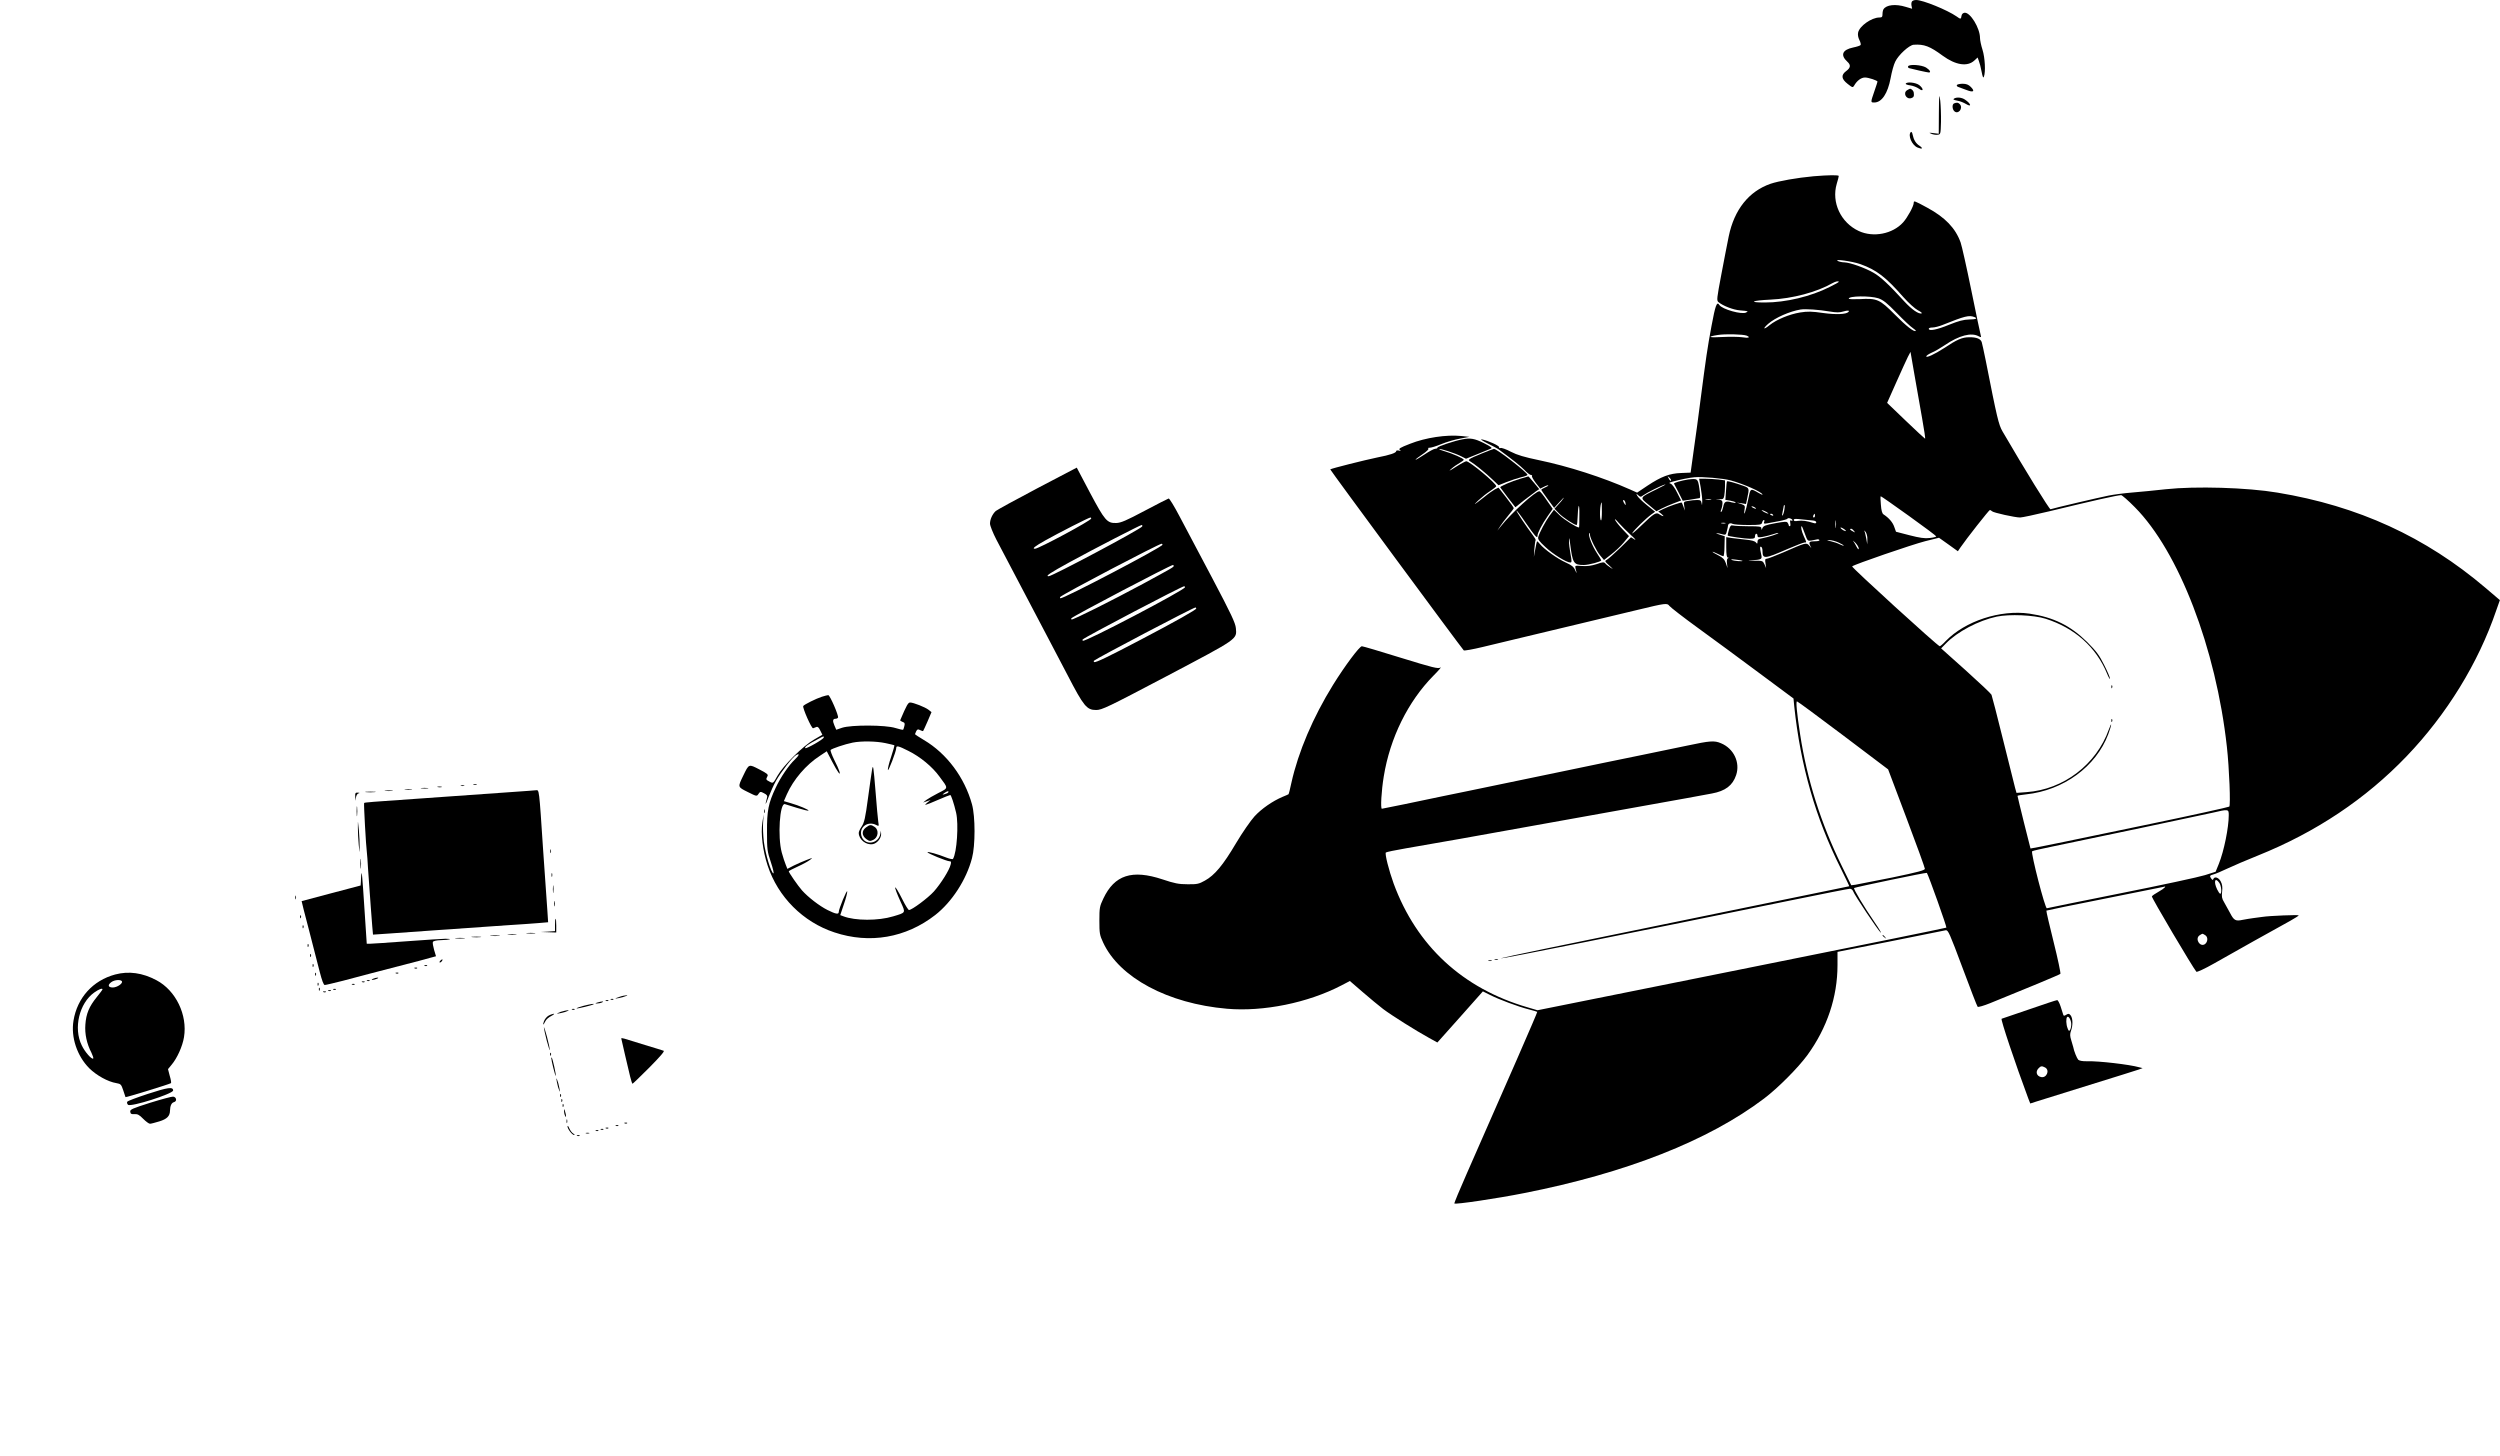 <?xml version="1.0" standalone="no"?>
<!DOCTYPE svg PUBLIC "-//W3C//DTD SVG 20010904//EN"
 "http://www.w3.org/TR/2001/REC-SVG-20010904/DTD/svg10.dtd">
<svg version="1.0" xmlns="http://www.w3.org/2000/svg"
 width="2000pt" height="1165pt" viewBox="0 0 2000 1165"
 preserveAspectRatio="xMidYMid meet">

<g transform="translate(0,1165) scale(0.1,-0.1)"
fill="#000000" stroke="none">
<path d="M15294 11635 c-4 -8 -4 -24 -1 -35 3 -11 4 -20 4 -20 -1 0 -24 7 -51
15 -81 25 -155 17 -178 -19 -4 -6 -8 -23 -8 -38 0 -23 -4 -28 -25 -28 -62 0
-159 -68 -170 -120 -4 -18 0 -40 10 -60 9 -17 13 -35 10 -40 -3 -5 -30 -14
-60 -20 -87 -18 -104 -61 -46 -114 29 -26 26 -48 -9 -74 -43 -32 -40 -63 11
-103 39 -31 42 -31 52 -14 22 39 56 65 87 65 28 0 100 -24 100 -33 0 -2 -11
-37 -25 -77 -31 -90 -31 -90 -1 -90 60 0 108 72 131 195 9 50 25 109 37 132
25 53 111 132 147 135 84 6 130 -12 233 -88 103 -75 197 -90 253 -38 l26 24
10 -28 c6 -15 16 -53 22 -86 8 -42 13 -53 18 -40 15 38 9 152 -11 216 -11 34
-20 77 -20 94 0 80 -79 208 -124 202 -13 -2 -22 -11 -24 -25 -4 -28 -7 -28
-40 -4 -74 51 -269 131 -323 131 -17 0 -32 -6 -35 -15z"/>
<path d="M15265 11120 c-3 -6 0 -12 7 -15 19 -6 148 -35 159 -35 20 0 7 21
-23 40 -36 21 -132 28 -143 10z"/>
<path d="M15246 10981 c-3 -5 13 -11 36 -14 22 -3 54 -15 70 -27 37 -28 39 0
2 29 -27 21 -98 29 -108 12z"/>
<path d="M15655 10970 c-3 -6 2 -13 12 -16 10 -3 39 -14 65 -24 56 -22 70 -11
34 25 -18 18 -36 25 -65 25 -22 0 -43 -5 -46 -10z"/>
<path d="M15258 10929 c-37 -21 -9 -77 32 -64 20 6 24 16 20 45 -2 14 -18 30
-30 30 -3 -1 -13 -5 -22 -11z"/>
<path d="M15511 10747 l-1 -167 -42 5 c-37 5 -39 4 -18 -5 13 -6 36 -10 50 -8
25 3 25 4 28 103 1 55 -2 132 -6 170 -8 62 -10 50 -11 -98z"/>
<path d="M15632 10861 c-10 -6 -2 -11 25 -16 21 -3 53 -16 71 -27 48 -29 41 2
-8 35 -26 18 -67 22 -88 8z"/>
<path d="M15633 10823 c-18 -7 -16 -48 3 -64 31 -26 70 25 44 56 -13 15 -25
17 -47 8z"/>
<path d="M15287 10594 c-26 -26 8 -105 53 -124 39 -16 48 -8 16 14 -29 18 -47
48 -55 89 -3 16 -9 25 -14 21z"/>
<path d="M14509 10240 c-132 -12 -279 -38 -344 -60 -174 -60 -291 -207 -335
-420 -11 -52 -37 -189 -59 -304 -37 -196 -39 -210 -23 -223 36 -30 119 -62
172 -66 70 -6 68 -6 49 -17 -33 -19 -193 26 -214 60 -20 32 -32 -1 -63 -168
-34 -183 -43 -247 -88 -592 -14 -113 -38 -290 -53 -393 l-26 -188 -75 -3 c-94
-3 -161 -29 -271 -102 l-82 -55 -56 25 c-218 97 -495 186 -731 235 -115 24
-173 41 -223 67 -37 20 -75 33 -82 30 -8 -3 -14 0 -12 6 2 12 -85 52 -138 63
-17 3 2 -10 45 -32 41 -21 80 -41 85 -45 124 -91 177 -134 210 -167 21 -23 45
-41 53 -41 7 0 11 -4 8 -9 -3 -4 11 -29 30 -54 l36 -46 30 15 c16 9 32 13 34
11 3 -2 -9 -10 -26 -17 -16 -7 -30 -15 -30 -19 1 -3 24 -37 52 -75 l51 -69 45
49 c24 27 38 40 31 29 -7 -11 -26 -35 -43 -52 l-30 -33 35 -36 c31 -33 123
-94 142 -94 4 0 7 28 8 63 1 34 4 73 8 87 4 14 7 -19 6 -72 0 -54 -1 -98 -3
-98 -19 0 -118 62 -154 97 l-46 45 -35 -47 c-35 -49 -80 -133 -91 -171 -5 -17
6 -33 57 -80 60 -57 169 -124 199 -124 13 0 13 9 2 68 -7 37 -13 85 -12 107 0
30 3 24 9 -25 20 -157 28 -170 110 -170 38 0 139 27 139 37 0 3 -15 29 -34 57
-39 60 -70 139 -63 158 3 8 6 5 6 -7 1 -29 53 -135 85 -172 l28 -33 58 45 c31
24 77 67 100 95 l42 51 -49 52 c-28 29 -56 64 -62 77 -7 14 6 4 28 -22 23 -26
67 -70 99 -99 31 -28 44 -44 29 -35 l-29 18 -86 -85 c-48 -46 -96 -89 -107
-95 -19 -10 -18 -12 20 -47 32 -29 34 -32 9 -16 -17 11 -36 26 -42 34 -10 12
-21 11 -69 -6 -41 -13 -76 -18 -116 -15 -56 4 -58 4 -53 -18 12 -46 12 -48 -3
-15 -11 26 -28 40 -75 61 -67 30 -174 107 -206 147 -11 14 -22 24 -24 22 -2
-2 -8 -31 -14 -64 l-11 -60 4 64 c3 35 7 66 10 69 3 3 -7 21 -21 39 -53 70
-136 194 -132 198 2 3 35 -40 72 -95 76 -110 96 -133 96 -106 0 23 35 90 82
158 l40 57 -49 70 c-26 39 -52 71 -58 71 -32 0 -222 -172 -308 -280 l-28 -35
22 35 c12 19 42 58 66 87 24 28 43 54 43 58 0 4 -27 42 -61 86 l-61 78 -29
-14 c-16 -9 -55 -36 -86 -62 -81 -64 -96 -73 -44 -24 25 23 66 56 93 73 26 17
48 35 48 38 0 23 -213 200 -240 200 -6 0 -44 -20 -83 -45 -51 -33 -62 -37 -37
-16 19 17 50 38 68 48 17 10 32 21 32 25 0 10 -91 50 -153 68 -26 7 -45 15
-43 17 6 7 131 -34 177 -58 l37 -19 89 36 c48 20 97 40 108 44 17 6 7 14 -54
45 -74 37 -109 43 -173 30 -64 -12 -198 -57 -198 -66 0 -5 -8 -9 -18 -9 -10 0
-49 -21 -86 -46 -38 -25 -70 -44 -72 -42 -2 2 23 22 55 43 36 24 54 43 48 47
-7 4 -3 6 8 6 11 -1 54 12 95 29 41 17 109 37 150 44 l75 14 -65 7 c-118 12
-286 -13 -409 -62 -85 -33 -96 -40 -80 -52 10 -7 8 -7 -8 -3 -13 3 -23 2 -23
-3 0 -15 -46 -31 -153 -52 -97 -20 -368 -88 -375 -95 -3 -3 1045 -1423 1068
-1448 4 -4 72 8 151 27 79 19 182 44 229 55 224 53 908 217 1015 243 219 53
233 55 250 31 8 -11 112 -92 232 -179 120 -87 340 -249 489 -360 l272 -202 6
-63 c50 -474 170 -893 372 -1296 39 -79 70 -143 68 -143 -2 0 -144 -29 -316
-65 -172 -35 -556 -114 -853 -175 -297 -61 -623 -128 -725 -149 -102 -21 -346
-71 -544 -112 -197 -40 -354 -75 -349 -76 11 -4 980 190 2310 462 254 52 471
95 482 95 11 0 22 -9 26 -20 9 -28 199 -312 220 -330 10 -8 -11 28 -47 80 -89
130 -172 269 -165 276 6 6 579 126 582 121 14 -21 161 -434 156 -438 -3 -3
-741 -153 -1639 -333 l-1632 -328 -78 23 c-520 151 -889 491 -1073 991 -38
105 -72 239 -62 248 4 4 76 19 158 33 83 14 278 49 435 76 680 122 910 163
980 176 41 8 242 44 445 80 373 67 480 86 590 107 108 20 166 64 194 147 34
101 -19 213 -121 255 -53 23 -88 20 -271 -19 -89 -19 -252 -53 -362 -75 -213
-43 -417 -86 -605 -125 -63 -13 -182 -38 -265 -55 -82 -17 -202 -42 -265 -55
-63 -13 -182 -38 -265 -55 -82 -17 -170 -35 -195 -40 -168 -36 -480 -100 -485
-100 -12 0 -4 143 15 258 50 309 194 600 397 806 43 43 68 73 57 66 -19 -12
-58 -2 -318 78 -163 51 -303 92 -311 92 -19 0 -135 -155 -230 -308 -161 -260
-279 -537 -334 -785 -10 -49 -21 -90 -23 -91 -1 -1 -23 -11 -48 -21 -80 -34
-168 -95 -224 -156 -30 -33 -97 -129 -148 -215 -104 -176 -171 -256 -249 -299
-48 -27 -63 -30 -139 -29 -71 0 -104 7 -200 39 -244 81 -384 35 -473 -153 -30
-63 -32 -74 -32 -177 0 -101 2 -115 30 -175 130 -281 518 -489 991 -530 291
-25 647 47 916 187 l67 35 103 -89 c57 -49 130 -110 163 -135 66 -50 263 -174
367 -231 l67 -37 182 204 182 205 56 -28 c72 -37 228 -95 311 -116 36 -9 66
-18 68 -20 3 -3 -248 -577 -564 -1294 -57 -129 -102 -237 -99 -239 9 -9 341
40 557 83 818 161 1476 420 1921 757 111 84 271 245 346 347 158 218 241 465
241 720 l0 106 423 84 c232 46 431 86 443 89 19 3 31 -24 134 -300 62 -166
116 -307 121 -312 4 -5 49 8 101 29 268 108 554 227 561 234 4 4 -20 119 -54
255 -34 136 -60 248 -58 251 2 2 211 45 464 95 253 50 466 93 473 95 30 11 7
-13 -38 -38 -27 -15 -52 -32 -55 -38 -5 -8 327 -569 356 -603 4 -5 67 24 141
66 146 83 504 284 611 342 37 21 67 40 67 43 0 6 -233 -3 -290 -12 -19 -3 -53
-7 -75 -10 -22 -3 -60 -9 -85 -14 -56 -12 -69 -4 -100 56 -14 26 -35 64 -47
85 -18 29 -21 46 -16 85 4 36 1 58 -11 81 -17 33 -50 43 -59 20 -4 -10 -8 -9
-16 2 -16 22 -14 27 17 35 15 3 65 25 112 47 47 22 156 69 244 104 465 187
862 453 1189 794 320 334 574 746 717 1167 l29 82 -115 98 c-480 408 -1018
655 -1664 762 -243 41 -657 53 -895 27 -82 -9 -202 -21 -265 -26 -63 -5 -150
-16 -193 -25 -71 -14 -438 -100 -463 -109 -8 -3 -205 315 -384 623 -31 54 -43
104 -135 571 -14 69 -28 133 -31 142 -8 27 -42 41 -100 40 -57 0 -98 -18 -203
-88 -74 -48 -141 -79 -141 -65 0 6 20 19 44 30 25 10 72 38 106 61 114 77 210
102 269 70 20 -10 22 -10 17 7 -3 10 -37 171 -75 358 -38 187 -77 360 -86 385
-41 115 -124 201 -266 278 -105 57 -109 58 -109 40 0 -27 -50 -118 -85 -157
-84 -93 -239 -123 -355 -69 -144 67 -220 229 -176 378 9 29 16 57 16 62 0 9
-79 8 -201 -2z m374 -703 c130 -47 201 -101 345 -265 41 -46 92 -92 115 -104
23 -12 37 -23 30 -25 -23 -8 -79 31 -138 95 -123 135 -192 199 -247 230 -67
39 -189 82 -232 83 -17 0 -40 5 -51 10 -44 21 113 -1 178 -24z m-173 -142 c0
-3 -32 -21 -71 -40 -152 -77 -352 -125 -521 -125 -136 0 -104 16 45 23 177 8
371 60 497 132 25 14 50 19 50 10z m316 -131 c40 -14 68 -36 149 -119 55 -57
113 -111 128 -120 15 -10 26 -20 23 -22 -12 -12 -75 37 -168 131 -121 122
-142 131 -280 123 -49 -2 -88 -1 -88 4 0 22 170 24 236 3z m-389 -106 c55 -9
81 -9 109 0 36 11 54 9 41 -4 -18 -19 -100 -22 -202 -8 -90 13 -123 14 -185 4
-85 -14 -187 -56 -243 -101 -49 -40 -59 -32 -12 10 57 50 174 101 260 115 41
6 144 -1 232 -16z m1157 -44 c31 -12 15 -19 -42 -20 -43 -1 -82 -11 -159 -42
-97 -40 -163 -53 -163 -32 0 6 13 10 30 10 16 0 53 9 82 21 177 71 210 79 252
63z m-1821 -149 c35 -14 15 -22 -35 -13 -29 4 -100 5 -158 2 -109 -7 -130 2
-38 16 58 10 203 6 231 -5z m1404 -662 c16 -90 27 -163 24 -163 -3 1 -73 65
-155 144 l-149 143 73 164 c40 90 82 182 93 204 l21 40 32 -185 c18 -102 46
-258 61 -347z m-2009 -499 c-4 -3 -12 5 -18 18 -12 22 -12 22 6 6 10 -10 15
-20 12 -24z m477 3 c106 -29 255 -95 255 -114 0 -3 -15 4 -32 14 -66 38 -64
40 -83 -55 -17 -88 -39 -150 -29 -81 6 33 4 36 -27 47 l-34 11 36 -5 37 -6 11
52 c16 74 15 76 -31 93 -63 23 -128 41 -132 36 -2 -2 -6 -36 -8 -76 l-5 -72
38 -6 c22 -4 41 -10 44 -15 3 -5 -11 -4 -31 1 -48 14 -60 7 -68 -35 -4 -19
-11 -38 -16 -41 -6 -4 -6 4 0 20 6 15 10 37 10 50 0 19 -6 25 -32 28 -30 4
-30 4 4 3 33 -1 37 2 42 28 3 15 6 50 6 76 l0 47 -52 7 c-29 3 -76 6 -104 6
l-51 0 13 -72 c7 -40 13 -91 12 -113 -1 -29 -2 -32 -5 -12 -4 23 -9 27 -36 27
-18 0 -49 -3 -70 -7 -38 -6 -39 -7 -33 -42 l5 -36 -11 30 c-6 17 -12 32 -14
34 -4 5 -104 -29 -148 -51 l-40 -20 25 -19 c13 -10 20 -19 14 -18 -5 0 -18 6
-29 14 -26 20 -44 9 -145 -89 -46 -45 -79 -72 -73 -61 11 22 111 120 155 151
l28 20 -66 53 c-36 29 -71 63 -77 75 -10 20 -10 20 8 4 17 -15 21 -15 39 -1
27 20 144 79 175 87 14 4 -15 -13 -65 -37 -142 -70 -139 -65 -66 -125 l62 -52
41 21 c23 12 68 31 99 43 l58 22 -32 63 c-17 35 -40 67 -51 71 -18 6 -15 9 19
18 53 15 133 31 170 34 59 6 231 -9 290 -25z m3234 -215 c351 -354 649 -1128
736 -1916 19 -171 31 -471 19 -479 -9 -5 -292 -68 -629 -138 -582 -122 -958
-199 -961 -197 -2 3 -104 414 -104 421 0 3 30 8 68 12 300 32 560 222 658 481
13 36 24 70 23 77 0 6 -8 -10 -18 -38 -100 -281 -363 -481 -658 -502 l-81 -6
-11 39 c-5 21 -49 194 -96 384 -47 190 -89 353 -93 362 -4 9 -96 96 -205 194
l-198 177 38 39 c91 94 261 184 407 215 101 21 297 13 391 -17 233 -74 404
-227 491 -438 13 -32 24 -50 24 -41 0 10 -21 59 -47 110 -39 78 -62 109 -137
184 -132 130 -269 198 -461 226 -232 33 -514 -59 -670 -220 -21 -23 -43 -41
-47 -41 -15 0 -709 633 -701 639 18 16 478 174 583 201 l112 28 76 -54 75 -54
21 31 c44 65 228 299 235 299 4 0 11 -4 17 -10 12 -12 185 -50 225 -50 15 0
119 22 231 49 371 90 532 126 577 130 7 0 57 -43 110 -97z m-1808 -69 c120
-86 219 -160 219 -164 0 -4 -24 -10 -52 -13 -40 -5 -80 1 -162 22 l-108 28
-14 39 c-12 36 -43 72 -86 100 -11 7 -18 32 -21 78 -4 37 -4 67 -1 67 4 0 105
-71 225 -157z m-1583 130 c-10 -2 -28 -2 -40 0 -13 2 -5 4 17 4 22 1 32 -1 23
-4z m-685 -23 c3 -11 3 -20 1 -20 -2 0 -8 9 -14 20 -6 11 -7 20 -2 20 6 0 12
-9 15 -20z m-188 -74 c0 -41 -3 -72 -7 -69 -14 8 -8 143 6 143 0 0 1 -33 1
-74z m1460 17 c-3 -21 -10 -42 -15 -47 -5 -5 -4 9 1 30 4 22 9 42 9 47 0 4 3
7 6 7 3 0 3 -17 -1 -37z m-235 17 c8 -5 11 -10 5 -10 -5 0 -17 5 -25 10 -8 5
-10 10 -5 10 6 0 17 -5 25 -10z m90 -35 c14 -8 21 -14 15 -14 -5 0 -21 6 -35
14 -14 8 -20 14 -15 14 6 0 21 -6 35 -14z m55 -25 c3 -6 -1 -7 -9 -4 -18 7
-21 14 -7 14 6 0 13 -4 16 -10z m335 -5 c0 -8 -4 -15 -10 -15 -5 0 -7 7 -4 15
4 8 8 15 10 15 2 0 4 -7 4 -15z m-180 -37 c0 -5 -5 -6 -11 -2 -8 5 -10 -1 -7
-20 3 -14 1 -26 -3 -26 -5 0 -9 3 -9 8 0 4 -4 13 -9 20 -6 11 -25 10 -100 -4
-76 -14 -94 -21 -101 -38 -7 -17 -9 -18 -9 -3 -1 15 -13 17 -103 17 -57 0
-112 3 -124 6 -17 4 -22 -1 -33 -36 -7 -23 -11 -43 -9 -45 7 -6 138 -25 176
-25 35 0 42 3 42 20 0 11 5 20 10 20 6 0 10 -7 10 -16 0 -13 7 -15 42 -9 24 4
60 14 82 21 21 8 41 12 43 10 6 -5 -81 -33 -129 -42 -30 -5 -38 -11 -38 -28
-1 -18 -2 -19 -13 -5 -8 10 -36 18 -82 22 -38 4 -89 10 -112 13 l-43 7 0 -82
c0 -58 4 -81 13 -82 9 0 9 -2 0 -5 -7 -3 -10 -20 -7 -42 l4 -37 -13 39 c-11
31 -23 44 -60 63 -26 13 -47 26 -47 28 0 3 18 -4 40 -15 21 -11 43 -20 47 -20
4 0 9 36 9 80 l2 80 -47 15 c-42 14 -14 13 35 -1 18 -5 23 0 29 28 5 18 9 38
9 43 2 17 19 24 37 14 10 -5 66 -9 124 -9 98 0 107 2 112 20 3 11 9 20 14 20
5 0 6 -7 2 -16 -5 -13 -1 -15 23 -11 16 3 59 11 97 18 37 7 67 16 67 20 0 4 9
5 20 2 11 -3 20 -10 20 -15z m163 -2 c15 -1 27 -7 27 -14 0 -9 -7 -11 -22 -6
-53 17 -92 22 -124 17 -24 -4 -34 -2 -34 7 0 10 14 11 63 5 34 -4 74 -8 90 -9z
m184 -53 c-2 -16 -4 -5 -4 22 0 28 2 40 4 28 2 -13 2 -35 0 -50z m-884 30 c-7
-2 -21 -2 -30 0 -10 3 -4 5 12 5 17 0 24 -2 18 -5z m636 -83 c21 -58 22 -59
54 -54 18 3 37 7 44 9 7 2 15 0 18 -5 4 -6 -11 -10 -33 -10 -47 0 -54 -6 -41
-34 l10 -21 -18 21 c-22 25 -26 24 -206 -55 -65 -28 -125 -51 -134 -51 -12 0
-14 -8 -9 -37 l5 -38 -13 30 c-14 29 -15 30 -87 29 -41 -1 -51 1 -24 3 91 6
94 8 84 50 -11 50 -11 65 1 58 6 -3 10 -18 10 -33 1 -66 14 -65 203 17 65 28
125 51 133 51 18 0 18 -1 -6 51 -18 40 -26 79 -16 79 2 0 13 -27 25 -60z m317
35 c10 -8 15 -14 9 -14 -5 0 -19 6 -29 14 -11 8 -15 15 -10 15 6 0 19 -7 30
-15z m75 -12 c13 -15 12 -15 -8 -4 -24 12 -29 21 -14 21 5 0 15 -7 22 -17z
m108 -67 l-1 -41 -8 47 c-5 26 -11 53 -15 60 -3 7 1 4 9 -6 9 -12 16 -37 15
-60z m-69 -74 c-1 -11 -6 -7 -17 13 -8 17 -21 37 -27 46 -6 8 1 2 17 -13 15
-16 27 -36 27 -46z m-162 48 c23 -10 42 -22 42 -25 0 -3 -14 2 -31 10 -17 9
-49 20 -72 25 -35 7 -37 8 -12 9 17 0 49 -8 73 -19z m-769 -146 c9 -8 -65 -2
-84 6 -13 6 -2 7 30 3 28 -3 52 -7 54 -9z m806 -1397 l360 -272 147 -390 c81
-214 147 -397 147 -405 1 -12 -55 -27 -261 -70 -145 -29 -278 -55 -295 -58
l-33 -4 -75 153 c-168 342 -279 693 -334 1054 -27 176 -35 265 -25 264 5 0
171 -123 369 -272z m3085 -638 c0 -99 -38 -287 -79 -389 l-26 -64 -85 -27
c-47 -15 -348 -80 -669 -144 -321 -64 -589 -119 -596 -121 -14 -6 -130 445
-118 456 5 4 80 21 168 39 263 54 1183 248 1275 269 128 30 130 30 130 -19z
m-76 -541 c17 -23 22 -88 8 -88 -5 0 -16 16 -25 35 -30 62 -17 101 17 53z
m-110 -421 c22 -16 18 -55 -6 -71 -40 -24 -80 44 -42 71 10 7 21 13 24 13 3 0
14 -6 24 -13z"/>
<path d="M13505 7814 c-48 -7 -116 -26 -113 -33 2 -3 18 -35 37 -71 l33 -66
62 9 c33 5 66 11 72 12 7 2 7 24 -1 77 -12 80 -14 81 -90 72z"/>
<path d="M16891 6154 c0 -11 3 -14 6 -6 3 7 2 16 -1 19 -3 4 -6 -2 -5 -13z"/>
<path d="M16891 5884 c0 -11 3 -14 6 -6 3 7 2 16 -1 19 -3 4 -6 -2 -5 -13z"/>
<path d="M11852 8021 c-107 -44 -113 -49 -89 -63 29 -16 128 -96 178 -145 l47
-45 65 26 c36 14 88 31 116 38 28 6 51 15 51 19 0 18 -248 211 -269 208 -3 0
-48 -17 -99 -38z"/>
<path d="M8299 7744 c-173 -91 -322 -173 -333 -182 -27 -25 -46 -67 -46 -101
0 -16 23 -74 51 -128 73 -139 352 -670 409 -778 26 -49 98 -187 160 -305 130
-251 154 -280 229 -280 46 0 92 22 567 272 572 302 559 292 551 383 -4 41 -36
110 -189 400 -102 193 -220 415 -262 495 -42 80 -81 144 -87 142 -7 -2 -93
-46 -193 -99 -147 -78 -189 -96 -226 -97 -74 -2 -91 19 -210 242 l-106 201
-315 -165z m431 -242 c0 -16 -421 -242 -450 -242 -26 0 -3 19 83 67 105 59
348 183 360 183 4 0 7 -4 7 -8z m408 -63 c-6 -19 -720 -399 -749 -399 -29 0
10 26 169 113 205 112 563 296 575 297 5 0 7 -5 5 -11z m162 -147 c0 -18 -805
-440 -817 -428 -4 3 -4 8 -2 10 27 26 788 425 812 426 4 0 7 -4 7 -8z m90
-169 c0 -10 -15 -18 -245 -143 -247 -133 -566 -293 -573 -286 -3 3 -3 8 -1 10
23 22 792 425 812 426 4 0 7 -3 7 -7z m90 -171 c0 -21 -804 -442 -817 -428 -4
3 -4 8 -2 10 23 22 792 425 812 426 4 0 7 -4 7 -8z m90 -170 c0 -10 -163 -102
-445 -250 -257 -135 -364 -187 -372 -178 -4 3 -4 8 -2 10 26 22 793 425 812
426 4 0 7 -4 7 -8z"/>
<path d="M12165 7821 c-76 -23 -167 -62 -163 -70 2 -4 30 -41 62 -83 l59 -76
71 57 c40 31 83 63 96 72 l24 16 -43 52 c-23 28 -44 51 -44 50 -1 0 -29 -9
-62 -18z"/>
<path d="M6575 6076 c-47 -15 -141 -62 -149 -74 -8 -13 67 -183 79 -178 5 2
17 7 26 10 10 5 20 -4 31 -28 l17 -34 -67 -39 c-86 -49 -246 -207 -292 -289
-35 -62 -35 -62 -62 -48 -31 16 -32 18 -19 43 9 15 -1 23 -65 56 -85 44 -82
45 -128 -50 -45 -93 -46 -90 36 -131 72 -36 72 -36 86 -15 13 19 16 20 44 5
24 -12 29 -20 24 -37 -18 -65 -13 -63 11 3 16 41 43 102 62 135 40 71 133 190
161 205 30 16 24 -2 -11 -36 -48 -45 -115 -143 -153 -225 -59 -124 -71 -185
-70 -354 0 -141 2 -156 31 -243 18 -54 26 -91 20 -89 -19 6 -64 156 -76 253
-6 50 -9 120 -6 155 l4 64 -10 -65 c-14 -87 3 -227 42 -344 83 -252 283 -452
534 -535 282 -94 572 -44 807 139 133 104 249 282 294 455 27 100 27 332 0
430 -59 215 -202 407 -385 515 -39 23 -71 44 -71 47 0 2 5 13 10 24 9 16 15
17 31 8 12 -6 22 -9 24 -7 2 2 18 37 36 78 l31 73 -24 19 c-27 21 -121 58
-147 58 -16 0 -28 -21 -79 -141 -2 -4 7 -10 18 -14 18 -6 20 -12 15 -33 -4
-15 -8 -29 -10 -30 -2 -2 -30 4 -62 14 -78 25 -353 26 -426 2 l-47 -16 -15 35
c-16 37 -13 53 10 53 8 0 16 4 19 9 8 13 -65 181 -78 180 -6 0 -29 -6 -51 -13z
m15 -326 c0 -13 -140 -93 -148 -85 -8 8 21 30 92 67 59 32 56 31 56 18z m494
-45 c38 -8 70 -16 71 -17 2 -2 -10 -43 -26 -93 -17 -49 -28 -96 -26 -105 3
-16 67 150 67 176 0 21 16 18 97 -23 95 -47 192 -127 249 -206 72 -97 73 -89
-9 -131 -40 -20 -83 -46 -97 -56 l-25 -20 30 10 30 10 -25 -20 c-36 -28 -22
-25 82 20 51 22 96 40 100 40 7 0 30 -69 47 -142 21 -92 6 -319 -25 -369 -2
-5 -26 0 -52 10 -70 28 -152 51 -152 43 0 -9 154 -72 176 -72 13 0 15 -6 9
-27 -10 -44 -79 -153 -134 -215 -48 -53 -176 -148 -199 -148 -6 0 -29 37 -52
83 -71 141 -80 125 -13 -22 39 -86 41 -81 -62 -112 -118 -36 -304 -36 -399 1
l-24 9 29 87 c17 48 28 94 27 103 -3 16 -68 -140 -68 -165 0 -21 -24 -17 -90
16 -64 32 -155 102 -204 157 -32 36 -106 143 -106 153 1 3 33 20 73 38 40 18
83 42 97 53 25 19 24 19 -28 -1 -29 -11 -75 -31 -103 -45 l-50 -26 -13 33 c-8
18 -22 62 -32 98 -34 126 -16 399 25 387 9 -3 54 -17 100 -31 46 -14 87 -24
89 -21 6 6 -76 41 -143 60 l-54 16 24 55 c52 117 153 236 265 308 l54 36 42
-81 c46 -88 72 -123 59 -79 -4 14 -23 56 -42 93 -18 37 -31 72 -28 77 6 10
115 47 176 59 69 14 188 12 263 -4z m502 -394 c-3 -5 -16 -11 -28 -14 -22 -6
-22 -5 -4 8 22 17 40 20 32 6z"/>
<path d="M6976 5490 c-3 -19 -18 -120 -32 -225 -21 -158 -30 -196 -50 -226
-13 -19 -24 -42 -24 -52 0 -53 59 -100 113 -90 35 7 67 48 66 82 l-2 26 -4
-25 c-14 -79 -118 -97 -148 -27 -31 74 44 135 117 96 19 -10 20 -9 14 28 -3
21 -13 126 -21 233 -18 219 -20 229 -29 180z"/>
<path d="M6926 5029 c-34 -27 -32 -64 5 -92 24 -17 30 -18 55 -6 40 19 47 79
12 103 -30 21 -40 20 -72 -5z"/>
<path d="M3788 5373 c6 -2 18 -2 25 0 6 3 1 5 -13 5 -14 0 -19 -2 -12 -5z"/>
<path d="M3688 5363 c6 -2 18 -2 25 0 6 3 1 5 -13 5 -14 0 -19 -2 -12 -5z"/>
<path d="M3503 5353 c9 -2 23 -2 30 0 6 3 -1 5 -18 5 -16 0 -22 -2 -12 -5z"/>
<path d="M3373 5343 c15 -2 37 -2 50 0 12 2 0 4 -28 4 -27 0 -38 -2 -22 -4z"/>
<path d="M3243 5333 c15 -2 37 -2 50 0 12 2 0 4 -28 4 -27 0 -38 -2 -22 -4z"/>
<path d="M3083 5323 c15 -2 39 -2 55 0 15 2 2 4 -28 4 -30 0 -43 -2 -27 -4z"/>
<path d="M4225 5323 c-71 -5 -450 -32 -820 -58 -449 -31 -487 -34 -492 -39 -4
-4 15 -348 22 -396 2 -14 6 -70 9 -125 8 -125 38 -529 40 -532 0 0 213 14 471
33 259 18 542 38 630 44 88 5 192 13 230 16 l70 6 -6 92 c-4 50 -19 269 -34
486 -33 501 -31 480 -58 478 -12 -1 -40 -3 -62 -5z"/>
<path d="M2927 5313 c18 -2 50 -2 70 0 21 2 7 4 -32 4 -38 0 -55 -2 -38 -4z"/>
<path d="M2842 5273 c1 -37 1 -37 5 -6 3 19 11 34 21 36 12 3 10 5 -5 6 -20 1
-23 -3 -21 -36z"/>
<path d="M2853 5160 c0 -36 2 -50 4 -32 2 17 2 47 0 65 -2 17 -4 3 -4 -33z"/>
<path d="M6112 5160 c0 -14 2 -19 5 -12 2 6 2 18 0 25 -3 6 -5 1 -5 -13z"/>
<path d="M2863 5030 c0 -36 3 -99 7 -140 6 -68 7 -70 7 -20 1 30 -2 93 -6 140
-8 82 -8 83 -8 20z"/>
<path d="M4402 4840 c0 -14 2 -19 5 -12 2 6 2 18 0 25 -3 6 -5 1 -5 -13z"/>
<path d="M2883 4740 c0 -36 2 -50 4 -32 2 17 2 47 0 65 -2 17 -4 3 -4 -33z"/>
<path d="M2890 4650 c-1 -14 -3 -38 -3 -54 l-2 -30 -235 -62 c-129 -34 -236
-63 -237 -63 -1 -1 25 -103 58 -228 32 -126 71 -276 86 -335 19 -74 32 -108
41 -108 8 0 74 16 146 34 160 43 273 72 481 126 88 22 183 48 211 56 l52 14
-15 50 c-8 28 -13 57 -10 64 3 8 27 14 68 15 69 2 96 11 33 11 -21 0 -160 -9
-309 -20 -148 -11 -282 -20 -296 -20 l-25 0 -18 273 c-18 275 -22 322 -26 277z"/>
<path d="M4412 4650 c0 -14 2 -19 5 -12 2 6 2 18 0 25 -3 6 -5 1 -5 -13z"/>
<path d="M4423 4535 c0 -27 2 -38 4 -22 2 15 2 37 0 50 -2 12 -4 0 -4 -28z"/>
<path d="M2362 4470 c0 -14 2 -19 5 -12 2 6 2 18 0 25 -3 6 -5 1 -5 -13z"/>
<path d="M4432 4420 c0 -19 2 -27 5 -17 2 9 2 25 0 35 -3 9 -5 1 -5 -18z"/>
<path d="M2401 4314 c0 -11 3 -14 6 -6 3 7 2 16 -1 19 -3 4 -6 -2 -5 -13z"/>
<path d="M4440 4250 l0 -49 -57 -4 -58 -3 63 -2 62 -2 0 55 c0 30 -2 55 -5 55
-3 0 -5 -22 -5 -50z"/>
<path d="M2421 4234 c0 -11 3 -14 6 -6 3 7 2 16 -1 19 -3 4 -6 -2 -5 -13z"/>
<path d="M4218 4183 c18 -2 45 -2 60 0 15 2 0 4 -33 4 -33 0 -45 -2 -27 -4z"/>
<path d="M4068 4173 c18 -2 45 -2 60 0 15 2 0 4 -33 4 -33 0 -45 -2 -27 -4z"/>
<path d="M3928 4163 c17 -2 47 -2 65 0 17 2 3 4 -33 4 -36 0 -50 -2 -32 -4z"/>
<path d="M15060 4166 c0 -2 8 -10 18 -17 15 -13 16 -12 3 4 -13 16 -21 21 -21
13z"/>
<path d="M3778 4153 c17 -2 47 -2 65 0 17 2 3 4 -33 4 -36 0 -50 -2 -32 -4z"/>
<path d="M3648 4143 c17 -2 47 -2 65 0 17 2 3 4 -33 4 -36 0 -50 -2 -32 -4z"/>
<path d="M2461 4084 c0 -11 3 -14 6 -6 3 7 2 16 -1 19 -3 4 -6 -2 -5 -13z"/>
<path d="M2481 4004 c0 -11 3 -14 6 -6 3 7 2 16 -1 19 -3 4 -6 -2 -5 -13z"/>
<path d="M3522 3964 c-7 -8 -8 -14 -3 -14 10 0 25 19 20 25 -2 1 -10 -3 -17
-11z"/>
<path d="M11958 3973 c6 -2 18 -2 25 0 6 3 1 5 -13 5 -14 0 -19 -2 -12 -5z"/>
<path d="M11908 3963 c6 -2 18 -2 25 0 6 3 1 5 -13 5 -14 0 -19 -2 -12 -5z"/>
<path d="M2501 3924 c0 -11 3 -14 6 -6 3 7 2 16 -1 19 -3 4 -6 -2 -5 -13z"/>
<path d="M3398 3923 c7 -3 16 -2 19 1 4 3 -2 6 -13 5 -11 0 -14 -3 -6 -6z"/>
<path d="M3318 3903 c7 -3 16 -2 19 1 4 3 -2 6 -13 5 -11 0 -14 -3 -6 -6z"/>
<path d="M921 3854 c-178 -48 -303 -186 -333 -369 -22 -132 28 -282 126 -381
58 -57 149 -108 217 -119 35 -6 39 -10 55 -58 9 -29 17 -53 18 -54 3 -4 357
105 364 112 3 3 -1 29 -10 58 l-14 54 28 34 c45 53 88 148 100 222 29 177 -65
373 -220 455 -112 60 -223 75 -331 46z m54 -54 c10 -17 -37 -49 -72 -50 -39 0
-44 21 -11 44 25 18 74 21 83 6z m-155 -65 c0 -3 -21 -31 -46 -62 -61 -75 -85
-133 -91 -219 -6 -75 11 -154 49 -227 10 -21 17 -42 14 -45 -11 -11 -67 52
-92 105 -68 137 -20 338 100 423 38 27 66 37 66 25z"/>
<path d="M2521 3854 c0 -11 3 -14 6 -6 3 7 2 16 -1 19 -3 4 -6 -2 -5 -13z"/>
<path d="M3168 3863 c7 -3 16 -2 19 1 4 3 -2 6 -13 5 -11 0 -14 -3 -6 -6z"/>
<path d="M2985 3820 c-13 -5 -14 -9 -5 -9 8 0 24 4 35 9 13 5 14 9 5 9 -8 0
-24 -4 -35 -9z"/>
<path d="M2938 3803 c7 -3 16 -2 19 1 4 3 -2 6 -13 5 -11 0 -14 -3 -6 -6z"/>
<path d="M2898 3793 c7 -3 16 -2 19 1 4 3 -2 6 -13 5 -11 0 -14 -3 -6 -6z"/>
<path d="M2541 3774 c0 -11 3 -14 6 -6 3 7 2 16 -1 19 -3 4 -6 -2 -5 -13z"/>
<path d="M2818 3773 c7 -3 16 -2 19 1 4 3 -2 6 -13 5 -11 0 -14 -3 -6 -6z"/>
<path d="M2551 3734 c0 -11 3 -14 6 -6 3 7 2 16 -1 19 -3 4 -6 -2 -5 -13z"/>
<path d="M2668 3733 c7 -3 16 -2 19 1 4 3 -2 6 -13 5 -11 0 -14 -3 -6 -6z"/>
<path d="M2628 3723 c7 -3 16 -2 19 1 4 3 -2 6 -13 5 -11 0 -14 -3 -6 -6z"/>
<path d="M2588 3713 c7 -3 16 -2 19 1 4 3 -2 6 -13 5 -11 0 -14 -3 -6 -6z"/>
<path d="M4955 3675 c-54 -17 -33 -18 30 -1 28 8 41 14 30 14 -11 0 -38 -5
-60 -13z"/>
<path d="M4888 3653 c7 -3 16 -2 19 1 4 3 -2 6 -13 5 -11 0 -14 -3 -6 -6z"/>
<path d="M4848 3643 c7 -3 16 -2 19 1 4 3 -2 6 -13 5 -11 0 -14 -3 -6 -6z"/>
<path d="M16230 3574 c-118 -40 -216 -74 -217 -74 -11 0 110 -361 213 -637
l16 -41 56 18 c32 10 219 69 417 130 198 61 375 117 393 123 l33 12 -28 7
c-77 22 -325 51 -416 48 -36 -1 -62 4 -71 12 -11 12 -34 68 -40 101 -2 7 -9
31 -16 55 -11 34 -11 50 -2 76 16 44 15 98 -2 122 -13 16 -18 17 -36 6 -16
-10 -21 -10 -24 0 -3 7 -12 37 -21 66 -9 28 -22 52 -28 51 -7 0 -109 -34 -227
-75z m340 -118 c0 -17 -4 -38 -10 -46 -7 -11 -11 -9 -19 13 -13 32 -14 80 -4
91 12 12 33 -26 33 -58z m-209 -346 c40 -22 11 -88 -34 -76 -34 8 -44 41 -21
67 20 22 28 23 55 9z"/>
<path d="M4780 3630 c-20 -6 -21 -8 -5 -8 11 0 29 3 40 8 25 11 -1 11 -35 0z"/>
<path d="M4667 3603 c-32 -9 -56 -17 -54 -20 5 -4 129 26 136 33 8 7 -23 2
-82 -13z"/>
<path d="M4578 3573 c7 -3 16 -2 19 1 4 3 -2 6 -13 5 -11 0 -14 -3 -6 -6z"/>
<path d="M4485 3555 c-22 -8 -33 -14 -25 -14 8 0 35 6 60 13 25 8 36 14 25 14
-11 0 -38 -6 -60 -13z"/>
<path d="M4389 3525 c-15 -8 -32 -29 -38 -47 -12 -34 -5 -32 13 4 6 13 27 31
46 40 19 10 28 18 20 18 -8 -1 -27 -7 -41 -15z"/>
<path d="M4351 3430 c0 -8 10 -55 23 -105 13 -49 24 -83 25 -75 0 8 -10 56
-23 105 -13 50 -24 83 -25 75z"/>
<path d="M4970 3343 c0 -3 13 -60 29 -127 16 -66 35 -147 42 -178 8 -32 16
-58 19 -58 3 0 63 58 135 130 87 88 124 131 114 134 -8 3 -75 24 -149 46 -74
23 -147 45 -162 50 -16 5 -28 6 -28 3z"/>
<path d="M4401 3214 c0 -11 3 -14 6 -6 3 7 2 16 -1 19 -3 4 -6 -2 -5 -13z"/>
<path d="M4410 3186 c0 -18 32 -147 36 -143 5 4 -25 139 -32 146 -2 2 -4 1 -4
-3z"/>
<path d="M4451 3020 c0 -8 6 -37 13 -65 8 -27 15 -43 15 -35 0 8 -6 38 -13 65
-8 28 -15 43 -15 35z"/>
<path d="M1180 2898 c-85 -28 -158 -55 -162 -62 -4 -6 -1 -17 6 -24 20 -21
361 88 361 114 0 31 -40 26 -205 -28z"/>
<path d="M4481 2884 c0 -11 3 -14 6 -6 3 7 2 16 -1 19 -3 4 -6 -2 -5 -13z"/>
<path d="M1202 2828 c-145 -46 -163 -54 -160 -72 2 -17 9 -21 34 -19 24 2 39
-6 69 -37 22 -22 46 -40 55 -40 8 0 42 9 75 19 61 19 84 42 85 86 1 39 12 63
32 68 26 7 20 41 -7 44 -11 1 -93 -21 -183 -49z"/>
<path d="M4491 2844 c0 -11 3 -14 6 -6 3 7 2 16 -1 19 -3 4 -6 -2 -5 -13z"/>
<path d="M4501 2804 c0 -11 3 -14 6 -6 3 7 2 16 -1 19 -3 4 -6 -2 -5 -13z"/>
<path d="M4512 2765 c0 -11 3 -29 8 -40 11 -25 11 1 0 35 -6 20 -8 21 -8 5z"/>
<path d="M4532 2680 c0 -14 2 -19 5 -12 2 6 2 18 0 25 -3 6 -5 1 -5 -13z"/>
<path d="M4998 2663 c7 -3 16 -2 19 1 4 3 -2 6 -13 5 -11 0 -14 -3 -6 -6z"/>
<path d="M4540 2639 c0 -20 37 -69 53 -69 7 0 4 5 -6 11 -11 6 -25 25 -33 43
-7 17 -13 24 -14 15z"/>
<path d="M4928 2643 c7 -3 16 -2 19 1 4 3 -2 6 -13 5 -11 0 -14 -3 -6 -6z"/>
<path d="M4848 2623 c7 -3 16 -2 19 1 4 3 -2 6 -13 5 -11 0 -14 -3 -6 -6z"/>
<path d="M4808 2613 c7 -3 16 -2 19 1 4 3 -2 6 -13 5 -11 0 -14 -3 -6 -6z"/>
<path d="M4768 2603 c7 -3 16 -2 19 1 4 3 -2 6 -13 5 -11 0 -14 -3 -6 -6z"/>
<path d="M4688 2583 c6 -2 18 -2 25 0 6 3 1 5 -13 5 -14 0 -19 -2 -12 -5z"/>
<path d="M4618 2563 c7 -3 16 -2 19 1 4 3 -2 6 -13 5 -11 0 -14 -3 -6 -6z"/>
</g>
</svg>
